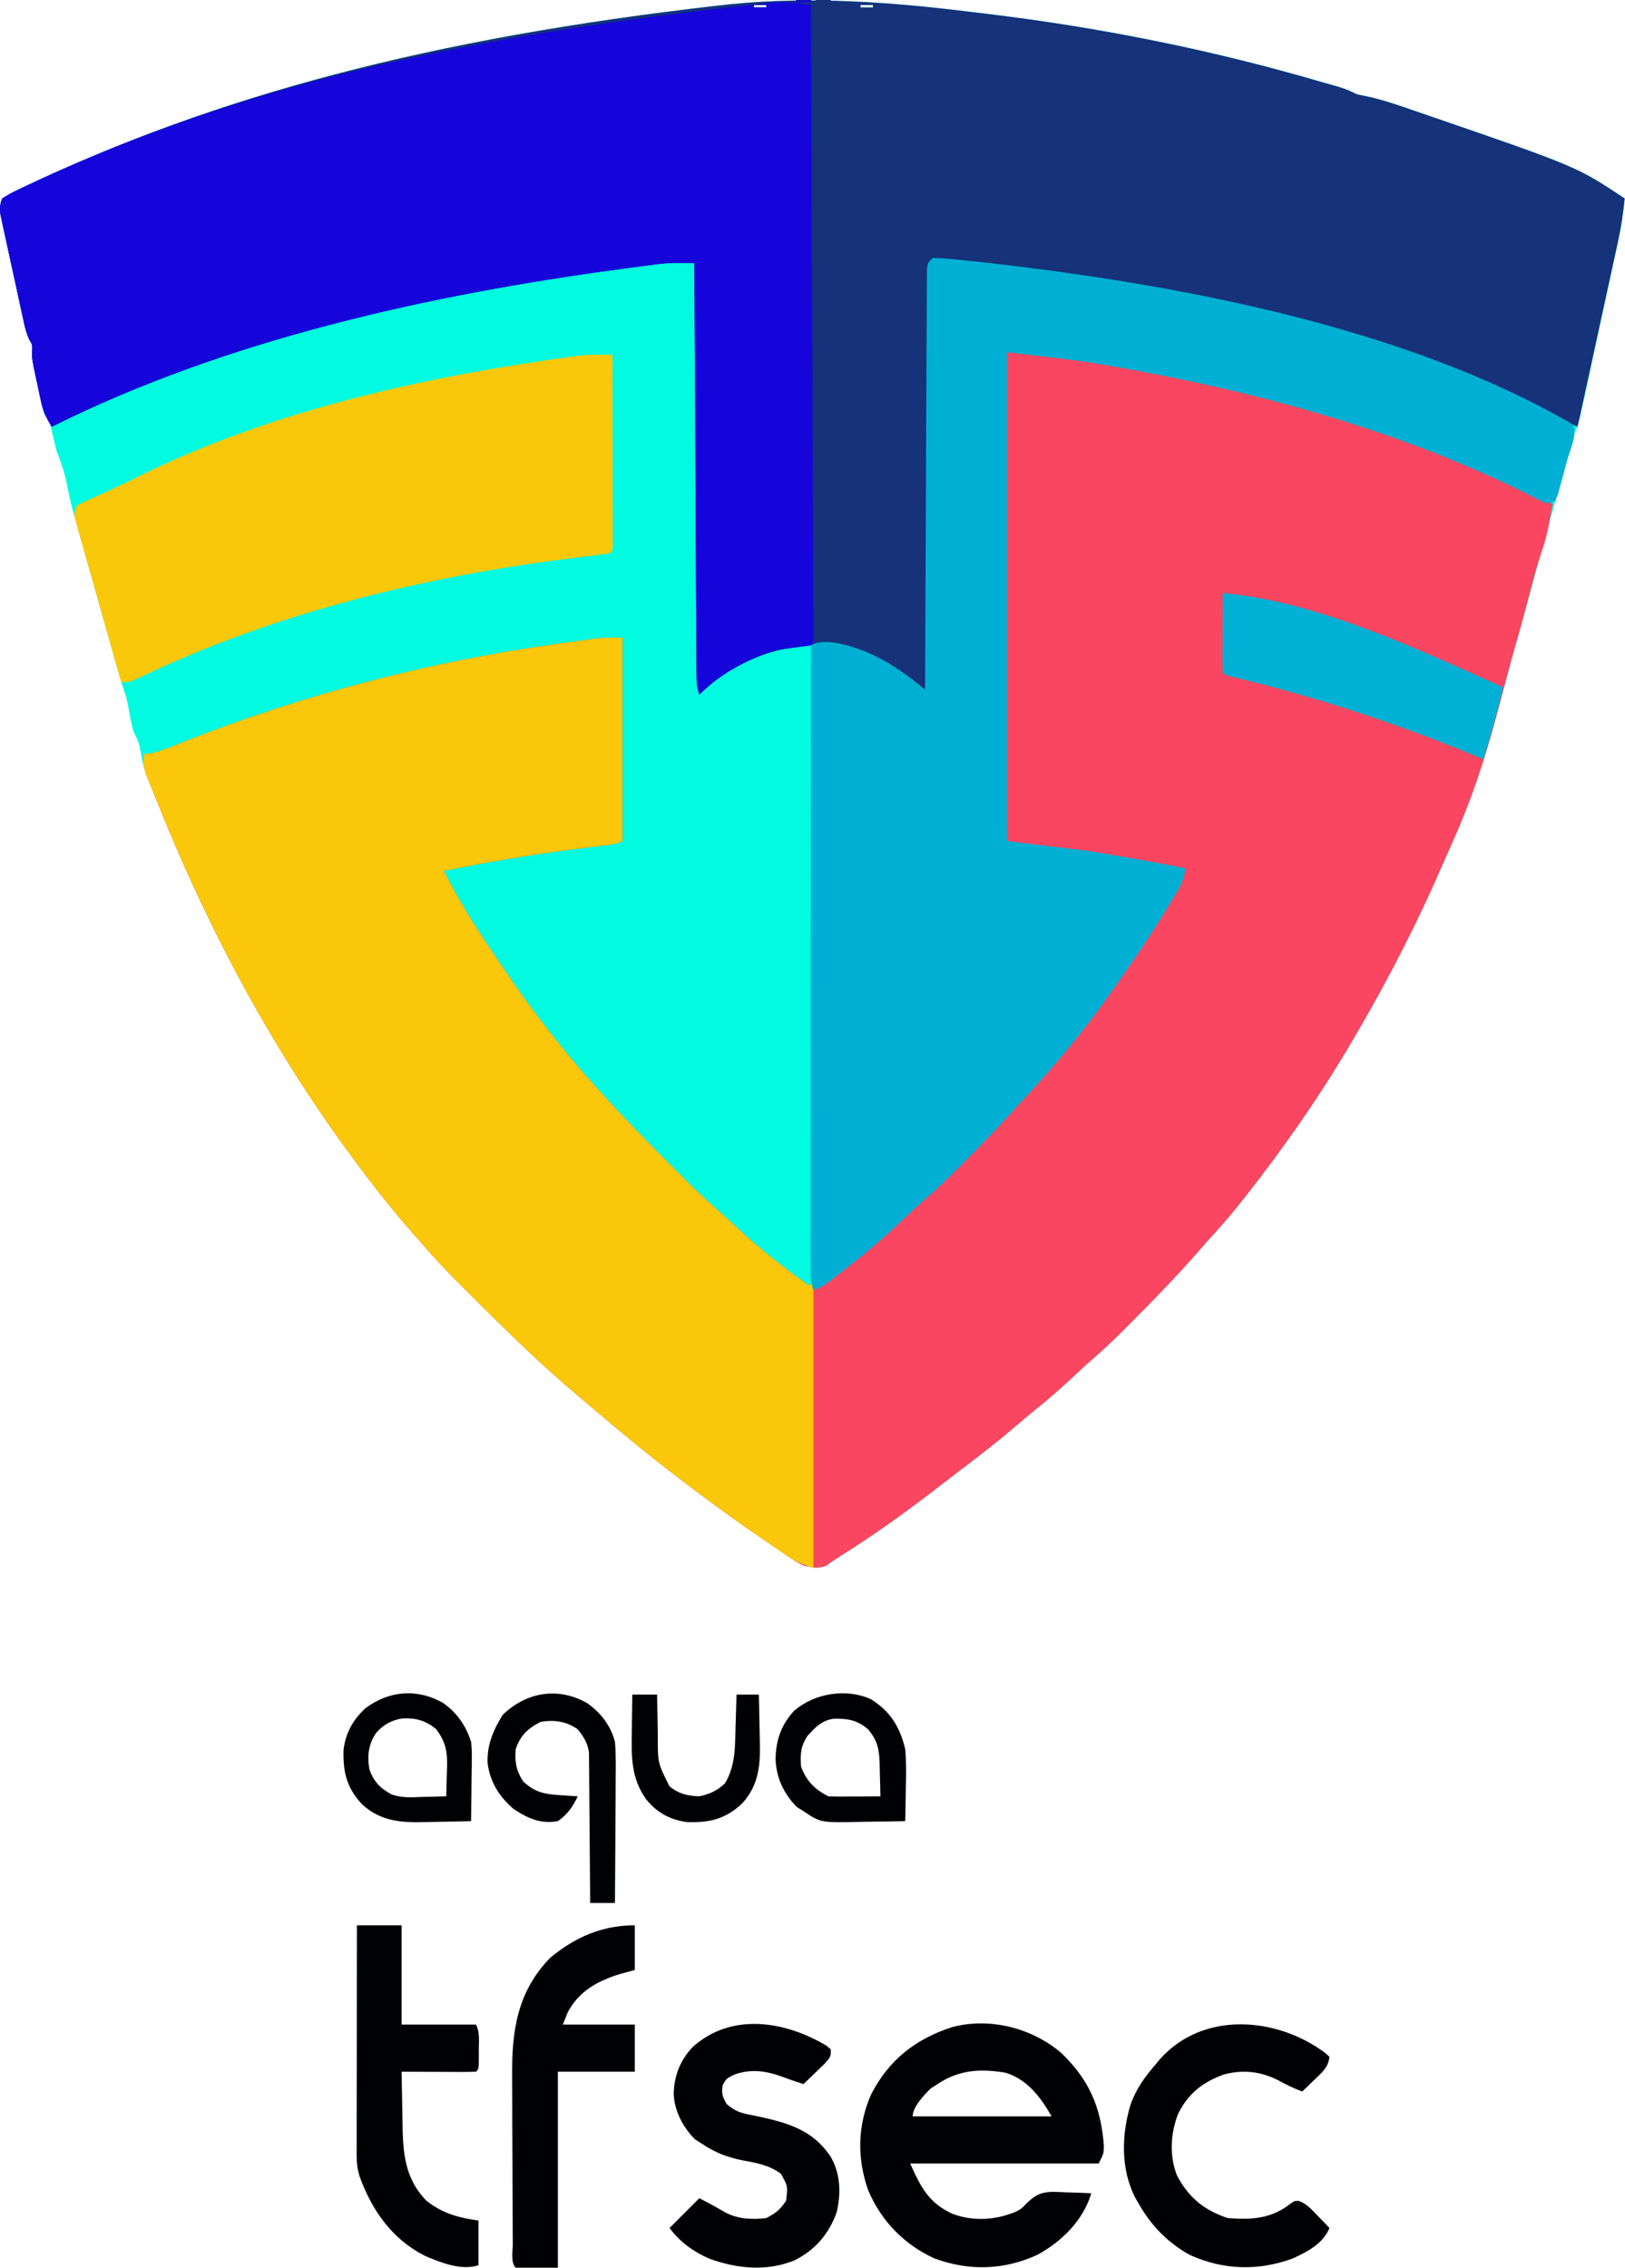 <svg fill="none" viewBox="0 0 655 914" xmlns="http://www.w3.org/2000/svg"><path d="m390.466 4.703c2.39.29 4.77.58 7.16.86 45.69 5.49 90.93 14.54 135.09 27.51 2.26.66 4.53 1.3 6.81 1.92 2.7.81 4.87 1.73 7.35 3.01 2.06.44 4.11.87 6.17 1.31 6.27 1.53 12.36 3.72 18.45 5.81.75.26 1.5.52 2.28.78 61.82 21.25 61.82 21.25 81.1 34.1-.59 5.94-1.45 11.69-2.72 17.53-.17.8-.34 1.6-.52 2.42-.56 2.611-1.12 5.231-1.69 7.84-.4 1.83-.79 3.66-1.19 5.49-.82 3.83-1.65 7.65-2.48 11.47-1.07 4.89-2.12 9.78-3.17 14.67-.81 3.78-1.63 7.56-2.45 11.33-.39 1.81-.78 3.61-1.16 5.41-.54 2.52-1.09 5.05-1.65 7.57-.15.73-.31 1.47-.47 2.23-1.03 4.64-2.54 8.71-4.5 13.04-.52 1.68-1 3.37-1.43 5.08-.35 1.38-.35 1.38-.71 2.79-.37 1.46-.37 1.46-.74 2.94-.53 2.07-1.06 4.15-1.59 6.22-.39 1.53-.39 1.53-.79 3.08-1.01 3.92-2.08 7.81-3.18 11.7-2.1 7.46-4.12 14.95-6.12 22.44-2.06 7.67-4.16 15.309-6.37 22.94-1.17 4.14-2.28 8.3-3.38 12.46-1.22 4.56-2.45 9.11-3.69 13.67-.68 2.489-1.35 4.98-2.02 7.47-4.65 17.23-10.16 33.66-17.52 49.96-1.52 3.38-3 6.769-4.48 10.16-9.49 21.76-20.11 42.54-31.98 63.09-.46.79-.91 1.58-1.38 2.39-12.15 21.14-25.77 41.27-40.62 60.61-.43.559-.87 1.12-1.31 1.7-5.32 6.93-10.75 13.66-16.66 20.09-1.78 1.94-3.51 3.9-5.22 5.89-9.01 10.31-18.53 20.129-28.19 29.82-.83.83-1.66 1.67-2.52 2.53-4.29 4.29-8.66 8.42-13.27 12.38-2.78 2.41-5.46 4.939-8.14 7.459-4.82 4.49-9.77 8.74-14.9 12.87-2.48 2-4.91 4.06-7.32 6.141-7.59 6.52-15.5 12.57-23.48 18.6-1.78 1.36-3.56 2.73-5.33 4.11-13.86 10.78-28.05 21.079-42.97 30.329-1.45.93-2.85 1.93-4.24 2.94-3.5 1.62-5.71.93-9.45.141-2.97-1.55-2.97-1.55-5.92-3.55-.81-.54-.81-.541-1.63-1.091-1.75-1.169-3.47-2.359-5.2-3.55-1.21-.82-2.42-1.639-3.63-2.459-10.07-6.85-19.92-13.981-29.62-21.35-.6-.451-1.19-.9-1.8-1.36-13.23-9.97-26.01-20.51-38.6-31.271-1.63-1.4-3.28-2.779-4.92-4.159-14.82-12.49-28.6-26.031-42.31-39.71-.61-.61-1.22-1.22-1.85-1.85-6.4-6.37-12.69-12.751-18.52-19.65-1.02-1.161-2.05-2.31-3.07-3.47-8.11-9.18-15.64-18.701-22.93-28.53-.81-1.08-.81-1.081-1.63-2.191-32.77-44.2-59.1-93.709-79.37-144.809-.47-1.18-.94-2.36-1.43-3.58-.45-1.14-.9-2.28-1.36-3.46-.4-1.02-.79-2.03-1.2-3.07-1.24-3.55-1.99-7.06-2.56-10.77-.49-2.3-1.38-4.041-2.45-6.12-1.09-3.72-1.69-7.56-2.4-11.37-.56-2.641-.56-2.641-1.47-5.19-1.44-4.37-2.68-8.78-3.93-13.21-.4-1.421-.4-1.42-.8-2.87-.87-3.06-1.73-6.12-2.59-9.18-.59-2.09-1.18-4.18-1.77-6.27-1.68-5.97-3.36-11.94-5.04-17.91-.22-.79-.44-1.57-.67-2.38-1.2-4.25-2.39-8.5-3.58-12.75-.28-.98-.55-1.96-.84-2.97-.24-.87-.49-1.75-.74-2.66-.21-.73-.41-1.47-.62-2.22-.98-3.58-1.77-7.13-2.43-10.77-.91-4.68-2.37-8.83-4.12-13.25-.54-2-1.01-4.02-1.47-6.04-.15-.67-.31-1.34-.47-2.03-.15-.67-.31-1.34-.46-2.03-.6-2.2-.6-2.2-2.6-4.9-.49-1.7-.92-3.42-1.29-5.15-.22-1.01-.44-2.01-.67-3.05-.22-1.05-.44-2.1-.67-3.18-.34-1.56-.34-1.56-.69-3.15-1.7-7.89-1.7-7.89-1.62-11.06.11-2.4.11-2.4-.99-4.25-1.19-2.4-1.75-4.61-2.32-7.23-.23-1.01-.45-2.02-.68-3.06-.24-1.08-.47-2.16-.71-3.28s-.49-2.23-.74-3.38c-.51-2.36-1.02-4.72-1.53-7.08-.78-3.62-1.57-7.23-2.37-10.85-.49-2.291-.99-4.58-1.48-6.88-.36-1.62-.36-1.62-.73-3.28-.21-1-.43-2.01-.65-3.05-.19-.89-.38-1.77-.58-2.68-.3-2.51-.22-4.05.72-6.39 2.11-1.39 4.04-2.44 6.31-3.5.7-.34 1.39-.67 2.11-1.02 77.99-36.9 163.63-59.95 280.41-73.26 1.79-.18 3.58-.38 5.37-.57 31.58-3.13 64-.84 95.39 3.05zm-86.59-2.7v1h5c0-.33 0-.66 0-1-1.65 0-3.3 0-5 0zm43 0v1h5c0-.33 0-.66 0-1-1.65 0-3.3 0-5 0zm-345 85c1 2 1 2 1 2z" fill="#00fbe0"/><path d="m405.874 141c4.75.27 9.47.92 14.19 1.5.73.09 1.46.18 2.21.27 70.47 8.68 139.98 28.66 203.6 60.23-.43 2.31-.87 4.63-1.31 6.94-.37 1.93-.37 1.93-.74 3.9-.77 3.66-1.91 7.12-3.13 10.65-1.64 5-2.91 10.11-4.26 15.2-3.74 14.06-3.74 14.06-5.68 20.75-1.23 4.22-2.38 8.45-3.48 12.71-1.1 4.29-2.25 8.57-3.4 12.85-.31 1.14-.61 2.28-.93 3.46-4.68 17.37-10.19 33.86-17.61 50.3-1.52 3.37-3 6.76-4.48 10.15-9.49 21.76-20.11 42.54-31.98 63.09-.45.79-.91 1.58-1.38 2.4-12.15 21.13-25.77 41.27-40.62 60.6-.43.56-.86 1.13-1.31 1.71-5.32 6.92-10.75 13.65-16.66 20.08-1.78 1.94-3.51 3.9-5.22 5.9-9.01 10.3-18.52 20.12-28.19 29.81-.83.84-1.66 1.67-2.52 2.53-4.29 4.29-8.66 8.42-13.26 12.38-2.79 2.41-5.46 4.94-8.15 7.47-4.82 4.48-9.77 8.74-14.9 12.86-2.48 2.01-4.9 4.06-7.32 6.14-7.59 6.52-15.5 12.58-23.47 18.6-1.79 1.36-3.57 2.73-5.34 4.11-13.85 10.78-28.05 21.08-42.97 30.34-1.45.92-2.85 1.92-4.23 2.94-3.51 1.61-5.72.93-9.46.13-2.97-1.54-2.97-1.54-5.92-3.54-.81-.54-.81-.54-1.63-1.09-1.74-1.18-3.47-2.37-5.2-3.56-1.21-.82-2.42-1.64-3.63-2.46-10.07-6.85-19.92-13.98-29.62-21.35-.59-.45-1.19-.89-1.8-1.36-13.23-9.96-26.01-20.51-38.59-31.27-1.64-1.4-3.28-2.78-4.93-4.16-14.82-12.48-28.59-26.03-42.3-39.71-.62-.61-1.23-1.22-1.86-1.84-6.39-6.38-12.68-12.76-18.52-19.66-1.02-1.16-2.04-2.31-3.07-3.46-8.1-9.19-15.64-18.71-22.93-28.54-.54-.72-1.07-1.44-1.62-2.18-32.79-44.22-59.05-93.72-79.38-144.82-.48-1.19-.97-2.37-1.47-3.6-.46-1.14-.92-2.29-1.39-3.47-.41-1.02-.82-2.05-1.25-3.1-.88-2.79-1.07-4.92-.89-7.83.77-.08 1.54-.16 2.33-.24 5.05-1.05 9.59-3.02 14.36-4.95 48.3-19 98.21-32.06 149.56-39.25.94-.13 1.88-.26 2.85-.4 2.68-.37 5.36-.73 8.04-1.09.79-.11 1.59-.22 2.4-.33.75-.1 1.5-.2 2.27-.3.97-.13.97-.13 1.95-.26 3.07-.25 6.16-.18 9.24-.18v82c-2.97 1.48-6.13 1.59-9.38 1.98-1.56.19-3.13.39-4.69.58-.82.1-1.65.21-2.5.31-18.64 2.31-37.02 5.41-55.43 9.13 5.57 10.98 11.86 21.24 18.75 31.44.98 1.46 1.96 2.92 2.95 4.39 6.47 9.62 13.1 19.07 20.3 28.17.68.88 1.37 1.76 2.07 2.67 14.51 18.48 30.79 35.28 47.37 51.89.61.62 1.22 1.23 1.85 1.86 8.79 8.83 8.79 8.83 18.04 17.16 2.57 2.19 5.01 4.5 7.48 6.8 8.91 8.21 18.31 15.61 28.19 22.62.66-.33 1.32-.66 2-1 .33.66.66 1.32 1 2 8.51-5.87 16.43-11.93 24-19 1.33-1.17 2.66-2.34 4-3.5 13.78-12.03 27.11-24.53 40.06-37.44.79-.78 1.57-1.56 2.38-2.36 4.16-4.17 8.15-8.43 11.99-12.89 2.2-2.54 4.52-4.98 6.82-7.43 5.5-5.95 10.5-12.23 15.42-18.65 1.28-1.66 2.56-3.3 3.86-4.94 12.93-16.48 24.44-34.14 35.09-52.17.43-.71.86-1.43 1.3-2.18 1.62-2.78 3.06-5.37 4.08-8.44-1.3-.11-2.59-.21-3.93-.32-7-.7-13.91-1.95-20.84-3.15-12.76-2.2-25.48-4.23-38.35-5.68-1.34-.15-1.34-.15-2.7-.31-.77-.08-1.53-.16-2.32-.25-1.86-.29-1.86-.29-3.86-1.29-.13-21.11-.26-42.22-.39-63.32-.06-9.81-.12-19.61-.18-29.42-.06-8.56-.11-17.12-.16-25.68-.03-4.52-.06-9.04-.08-13.56-.07-10.57-.13-21.15-.18-31.72-.01-2.33-.02-4.66-.04-6.99-.01-3.71-.03-7.42-.04-11.14-.01-2.02-.02-4.04-.03-6.06 0-1.2 0-2.39-.01-3.61 0-1.05 0-2.09-.01-3.17.12-2.33.12-2.33 1.12-3.33z" fill="#fa4660"/><path d="m390.466 4.703c2.39.29 4.77.58 7.16.86 45.69 5.49 90.93 14.54 135.09 27.51 2.26.66 4.53 1.3 6.81 1.92 2.7.81 4.87 1.73 7.35 3.01 2.06.44 4.11.87 6.17 1.31 6.27 1.53 12.36 3.72 18.45 5.81.75.26 1.5.52 2.28.78 61.82 21.25 61.82 21.25 81.1 34.1-.59 5.99-1.47 11.76-2.77 17.64-.17.81-.35 1.62-.53 2.461-.58 2.64-1.16 5.29-1.74 7.93-.4 1.85-.8 3.7-1.2 5.55-1.06 4.84-2.12 9.67-3.18 14.51-1.08 4.95-2.15 9.9-3.23 14.84-2.11 9.69-4.23 19.38-6.35 29.07-.66-.28-1.31-.55-1.98-.83-77.24-32.29-156.38-54.21-239.52-64.61-.71-.09-1.41-.18-2.14-.27-1.99-.25-3.97-.49-5.96-.73-1.12-.13-2.24-.27-3.39-.4-3.37-.31-3.37-.31-8.01.84-.33 57.09-.66 114.179-1 173-5.42-3.25-5.42-3.25-8.06-5.82-11.22-9.82-26.21-13.781-40.81-12.971-16.36 1.47-31.41 8.071-43.13 19.791-1.16-3.47-1.14-6.19-1.16-9.86-.01-.7-.01-1.4-.02-2.12-.01-2.35-.02-4.71-.03-7.06-.01-1.69-.02-3.371-.03-5.06-.02-4.58-.05-9.16-.07-13.74-.02-4.78-.04-9.57-.07-14.35-.05-9.06-.1-18.13-.14-27.19-.05-10.32-.1-20.63-.16-30.95-.11-21.22-.22-42.45-.32-63.67-1.58-.01-3.17-.02-4.75-.03-.88 0-1.76 0-2.67-.01-3.59.05-7.09.44-10.64.92-.73.09-1.47.19-2.22.29-2.39.31-4.77.63-7.16.95-.83.11-1.66.23-2.52.34-77.19 10.4-158.92 28.48-229.04 63.54-2.24-3.43-3.54-6.36-4.39-10.35-.21-1-.43-1.99-.65-3.02-.22-1.04-.43-2.07-.65-3.13-.34-1.55-.34-1.55-.68-3.13-1.65-7.76-1.65-7.76-1.57-10.96.11-2.4.11-2.4-.99-4.25-1.19-2.4-1.75-4.61-2.32-7.23-.23-1.01-.45-2.02-.68-3.06-.24-1.08-.47-2.16-.71-3.28s-.49-2.23-.74-3.38c-.51-2.36-1.02-4.72-1.53-7.08-.78-3.62-1.57-7.23-2.37-10.85-.49-2.291-.99-4.58-1.48-6.88-.36-1.62-.36-1.62-.73-3.28-.21-1-.43-2.01-.65-3.05-.19-.89-.38-1.77-.58-2.68-.3-2.51-.22-4.05.72-6.39 2.11-1.39 4.04-2.44 6.31-3.5.7-.34 1.39-.67 2.11-1.02 77.99-36.9 163.63-59.95 280.41-73.26 1.79-.18 3.58-.38 5.37-.57 31.58-3.13 64-.84 95.39 3.05zm-86.59-2.7v1h5c0-.33 0-.66 0-1-1.65 0-3.3 0-5 0zm43 0v1h5c0-.33 0-.66 0-1-1.65 0-3.3 0-5 0zm-345 85c1 2 1 2 1 2z" fill="#15327a"/><path d="m250.874 257v82c-2.97 1.48-6.13 1.59-9.38 1.98-1.56.19-3.13.39-4.69.58-.82.1-1.65.21-2.5.31-18.64 2.31-37.02 5.41-55.43 9.13 5.57 10.98 11.86 21.24 18.75 31.44.98 1.46 1.96 2.92 2.95 4.39 6.47 9.62 13.1 19.07 20.3 28.17.68.88 1.37 1.76 2.07 2.67 14.51 18.48 30.79 35.28 47.37 51.89.61.62 1.22 1.23 1.85 1.86 8.79 8.83 8.79 8.83 18.04 17.16 2.57 2.19 5.01 4.5 7.48 6.8 8.91 8.21 18.31 15.61 28.19 22.62.66-.33 1.32-.66 2-1v115c-4.76-1.59-7.42-2.71-11.39-5.42-1.01-.69-2.02-1.38-3.06-2.09-1.07-.74-2.14-1.48-3.24-2.24-1.12-.77-2.23-1.54-3.35-2.3-9.82-6.77-19.45-13.77-28.96-20.95-.9-.67-.9-.67-1.81-1.36-13.22-9.97-26-20.51-38.58-31.27-1.64-1.4-3.28-2.78-4.93-4.16-14.82-12.48-28.59-26.03-42.3-39.71-.62-.61-1.23-1.22-1.86-1.84-6.39-6.38-12.68-12.76-18.52-19.66-1.02-1.16-2.04-2.31-3.07-3.46-8.1-9.19-15.64-18.71-22.93-28.54-.54-.72-1.07-1.44-1.62-2.18-32.79-44.22-59.05-93.72-79.38-144.82-.48-1.19-.97-2.37-1.47-3.6-.46-1.14-.92-2.29-1.39-3.47-.41-1.02-.82-2.05-1.25-3.1-.88-2.79-1.07-4.92-.89-7.83.77-.08 1.54-.16 2.33-.24 5.05-1.05 9.59-3.02 14.36-4.95 48.3-19 98.21-32.06 149.56-39.25.94-.13 1.88-.26 2.85-.4 2.68-.37 5.36-.73 8.04-1.09.79-.11 1.59-.22 2.4-.33.75-.1 1.5-.2 2.27-.3.97-.13.97-.13 1.95-.26 3.07-.25 6.16-.18 9.24-.18z" fill="#fbc70a"/><path d="m312.748.875c.71 0 1.41-.01 2.14-.01 4.19.01 7.8.44 11.98 1.13.5 127.72.5 127.72 1 258-4.94.67-9.89 1.32-15 2-11.6 3.77-22.28 9.29-31 18-1.15-3.47-1.13-6.18-1.15-9.85-.01-.7-.01-1.4-.02-2.12-.01-2.36-.02-4.71-.03-7.06-.01-1.69-.02-3.37-.03-5.06-.03-4.58-.05-9.16-.07-13.74-.02-4.78-.05-9.57-.07-14.35-.05-9.07-.1-18.13-.14-27.19-.05-10.32-.11-20.63-.16-30.95-.12-21.23-.22-42.45-.33-63.68-1.58 0-3.16-.01-4.74-.02-.88 0-1.76-.01-2.67-.01-3.59.05-7.09.44-10.64.92-.74.09-1.47.19-2.23.28-2.38.31-4.77.64-7.15.96-.83.11-1.67.22-2.52.34-77.19 10.4-158.93 28.48-229.05 63.53-2.23-3.42-3.53-6.35-4.38-10.34-.22-1-.43-2-.66-3.03-.21-1.03-.42-2.06-.64-3.13-.34-1.54-.34-1.54-.68-3.12-1.65-7.76-1.65-7.76-1.57-10.96.11-2.4.11-2.4-.99-4.25-1.19-2.41-1.75-4.61-2.33-7.24-.22-1.01-.44-2.01-.67-3.05-.24-1.08-.47-2.17-.71-3.28-.25-1.12-.49-2.23-.74-3.39-.51-2.36-1.02-4.72-1.53-7.08-.78-3.61-1.57-7.23-2.37-10.84-.5-2.29-.99-4.59-1.49-6.88-.36-1.62-.36-1.62-.72-3.28-.22-1.01-.43-2.01-.65-3.05-.19-.89-.38-1.77-.58-2.68-.3-2.51-.22-4.06.71-6.4 2.11-1.38 4.05-2.44 6.32-3.5.69-.33 1.39-.66 2.11-1.01 77.98-36.91 163.63-59.95 303.45-74.61zm-8.88 1.12v1h5c0-.33 0-.65 0-1-1.64 0-3.3 0-5 0zm-302 85c1 2 1 2 1 2z" fill="#1605da"/><path d="m375.874 104c2.93.03 5.71.2 8.62.5.95.09 1.89.18 2.87.28 79.92 8.39 176.19 25.41 246.51 66.22 2.07 4.15-.96 10.1-2.18 14.49-.57 2.06-1.12 4.14-1.66 6.21-.36 1.31-.72 2.62-1.08 3.93-.49 1.79-.49 1.79-.99 3.63-.36.9-.72 1.81-1.09 2.74-3 1-3 1-4.98.29-.75-.39-1.51-.78-2.29-1.18-.87-.43-1.74-.87-2.64-1.32-.96-.49-1.92-.98-2.9-1.48-51.71-25.4-108.73-40.78-165.31-50.62-.67-.12-1.34-.24-2.02-.36-13.57-2.37-27.14-3.75-40.86-5.33v197l33 4c13.05 2.15 26.05 4.35 39 7-.57 3.65-1.53 6.29-3.44 9.44-.5.83-.99 1.65-1.51 2.5-.53.87-1.06 1.73-1.61 2.62-.55.9-1.1 1.8-1.67 2.73-4.09 6.69-8.3 13.26-12.77 19.71-.5.73-1.01 1.46-1.52 2.22-7.48 10.88-15.1 21.58-23.48 31.78-.67.82-.67.82-1.36 1.66-5.78 6.99-11.76 13.77-17.93 20.41-1.72 1.86-3.42 3.73-5.11 5.61-6.22 6.92-12.72 13.54-19.29 20.13-.89.9-1.78 1.79-2.7 2.72-4.45 4.44-8.96 8.74-13.74 12.84-3.15 2.74-6.15 5.63-9.18 8.51-6.02 5.65-12.18 11.02-18.69 16.12-.56.44-1.11.88-1.68 1.33-1.77 1.4-3.54 2.78-5.32 4.17-.55.43-1.11.87-1.67 1.32-2.45 1.88-4.37 3.19-7.33 4.18-.94-2.81-1.12-4.48-1.12-7.38-.01-.9-.01-1.81-.01-2.73 0-.99.01-1.99.01-3.01 0-1.05 0-2.1 0-3.19 0-3.54 0-7.08.01-10.62 0-2.53 0-5.07 0-7.6 0-5.46 0-10.92 0-16.38.01-7.9.02-15.79.02-23.69 0-12.81.01-25.62.01-38.43.01-12.44.02-24.89.03-37.33 0-.77 0-1.54 0-2.33 0-3.84 0-7.69 0-11.54.01-31.92.03-63.85.05-95.77 5.25-2.63 12.64-.51 18 1.16 10.93 3.74 19.18 9.49 28 16.84 0-.88.01-1.77.01-2.68.08-21.5.17-43 .28-64.49.05-10.4.09-20.8.13-31.19.03-9.06.07-18.12.12-27.18.03-4.8.05-9.6.06-14.39.02-4.52.04-9.03.07-13.54.01-1.66.01-3.32.01-4.98.01-2.26.02-4.52.04-6.78.01-1.9.01-1.9.02-3.84.26-2.93.26-2.93 2.26-4.93z" fill="#00b0d4"/><path d="m246.874 143c.02 10.28.04 20.57.05 30.85.01 4.77.01 9.55.03 14.32.01 4.61.01 9.21.01 13.81.01 1.76.01 3.52.02 5.28v7.37c.01.74.01 1.47.01 2.23-.01 5.03-.01 5.03-1.12 6.14-2.37.36-4.73.67-7.11.95-1.54.18-3.07.37-4.61.56-.82.1-1.63.2-2.48.3-59.7 7.35-119.44 21.8-174 47.6-5.51 2.59-5.51 2.59-8.8 2.59-1.74-6.15-3.48-12.3-5.22-18.44-.59-2.09-1.18-4.17-1.77-6.25-1.73-6.07-3.44-12.15-5.15-18.24-.88-3.13-1.77-6.26-2.66-9.4-.57-2-1.13-4-1.69-6.01-.27-.93-.54-1.86-.81-2.81-.24-.86-.48-1.72-.73-2.6-.21-.75-.42-1.5-.64-2.28-.33-1.97-.33-1.97.67-4.97 1.56-1.02 1.56-1.02 3.59-1.95.75-.34 1.51-.69 2.28-1.05.83-.37 1.65-.74 2.51-1.12 1.76-.81 3.53-1.62 5.3-2.43.9-.41 1.79-.82 2.72-1.25 2.32-1.07 4.61-2.18 6.89-3.33 51.66-25.79 109.7-39.45 166.52-47.75.75-.1 1.49-.21 2.25-.33 2.13-.31 4.27-.61 6.4-.91 1.21-.17 2.43-.34 3.68-.52 4.64-.43 9.21-.44 13.86-.36z" fill="#fac80a"/><path d="m427.573 827.262c11.46 10.92 16.2 22.03 17.38 37.6-.08 3.14-.08 3.14-2.08 7.14-25.08 0-50.16 0-76 0 4.22 9.49 7.55 15.97 17.11 20.31 8.46 3.09 17.17 2.53 25.44-.85 2.41-1.3 2.41-1.3 3.92-2.94 3.48-3.5 5.79-4.93 10.81-5.11 1.89.04 3.77.11 5.66.21.97.03 1.94.06 2.94.09 2.37.07 4.75.16 7.12.29-3.22 10.88-11.8 19.35-21.62 24.75-13.56 6.27-27.57 6.64-41.53 1.54-12.27-5.56-21.72-15.29-26.85-27.72-4.48-12.86-4.24-25.97 1.29-38.49 7.18-13.9 17.83-22.25 32.71-27.08 15.15-3.95 31.84.32 43.7 10.26zm-49.7 12.74c-.93.6-1.86 1.19-2.81 1.81-2.52 2.52-7.19 7.38-7.19 11.19h56c-4.35-7.62-9.77-14.92-18.58-17.6-10.16-1.7-18.77-1.19-27.42 4.6z" fill="#000102"/><path d="m333.143 824.535c.57.48 1.14.97 1.73 1.46 0 3 0 3-2.41 5.7-1.02 1.01-2.05 2-3.09 2.99-.52.51-1.05 1.02-1.59 1.55-1.3 1.26-2.6 2.51-3.91 3.76-2.76-.9-5.52-1.81-8.24-2.85-6.65-2.48-12.89-3.43-19.7-.96-3.14 1.56-3.14 1.56-4.62 4.19-.55 3.3-.11 4.74 1.56 7.62 2.77 2.43 5 3.47 8.6 4.18.88.19 1.76.37 2.66.56.93.19 1.85.38 2.8.58 11.49 2.58 20.66 5.48 27.64 15.54 4.22 6.94 4.53 15.02 2.65 22.86-3.14 8.74-8.66 15.16-16.98 19.32-11.26 4.6-23.24 3.36-34.5-.73-6.49-2.95-11.59-6.61-15.87-12.31 3.96-3.96 7.92-7.92 12-12 3.68 1.84 7.22 3.83 10.78 5.88 5.12 2.59 10.58 2.78 16.22 2.12 3.86-1.99 5.6-3.39 8-7 .69-5.88.69-5.88-2.12-10.87-4.78-3.53-9.94-4.38-15.69-5.44-6.18-1.29-10.98-3.15-16.19-6.69-.91-.57-1.81-1.15-2.75-1.75-4.8-4.79-8.33-11.46-8.56-18.31.12-7.24 2.61-13.51 7.56-18.81 15.58-14.12 37.3-10.61 54.02-.59z" fill="#000102"/><path d="m492.874 239c38.29 3.5 78.289 22.49 112.999 38-2.36 9.78-4.92 19.42-8 29-.839-.35-.84-.35-1.69-.71-32.47-13.55-65.829-24.45-100.039-32.65-2.27-.64-2.27-.64-3.27-1.64-.09-2.38-.12-4.72-.1-7.1 0-.71.01-1.42.01-2.15 0-2.27.01-4.54.03-6.81 0-1.54.01-3.08.01-4.61.01-3.78.03-7.55.05-11.33z" fill="#00b1d5"/><g fill="#000102"><path d="m534.061 827.375c.6.54 1.2 1.07 1.81 1.62-.47 4.32-3.03 6.34-6.06 9.26-.92.89-1.84 1.78-2.79 2.7-.71.67-1.42 1.35-2.15 2.04-3.4-1.29-6.51-2.8-9.69-4.56-7.16-3.59-14.25-4.37-22.01-2.28-8.5 3.13-14.27 7.68-18.3 15.84-3.07 7.74-3.6 17.07-.43 24.88 4.75 8.96 10.93 13.96 20.43 17.12 9.68.76 17.52.3 25.31-5.81 1.69-1.19 1.69-1.19 3.47-1.08 3.23 1.3 5.07 3.46 7.47 5.96 1.34 1.38 1.34 1.38 2.71 2.78.67.71 1.35 1.42 2.04 2.15-2.57 6.32-8.89 9.59-14.87 12.31-13.91 5.06-27.82 4.68-41.38-1.43-8.92-4.9-15.81-12.04-20.75-20.88-.58-.99-.58-.99-1.18-2-6.03-11.61-5.66-25.43-2.03-37.64 2.27-6.4 5.77-11.28 10.21-16.36.5-.61 1-1.23 1.52-1.87 17.38-19.71 47.16-17.28 66.67-2.75z"/><path d="m255.874 776v18c-1.96.54-3.921 1.07-5.941 1.62-9.079 2.82-16.44 6.79-21.06 15.38-.99 2.48-.99 2.48-2 5h29.001v19c-10.23 0-20.461 0-31.001 0v79c-5.61 0-11.22 0-17 0-2.1-2.1-1.17-6.73-1.18-9.63 0-.9-.01-1.81-.02-2.74-.02-3.02-.03-6.04-.04-9.05 0-1.03-.01-2.06-.01-3.13-.02-5.46-.039-10.93-.049-16.4-.01-5.62-.041-11.25-.081-16.87-.03-4.35-.029-8.69-.039-13.03 0-2.07-.011-4.14-.031-6.21-.16-18.31 1.99-34.18 15.45-47.94 10.09-8.32 20.931-13 34.001-13z"/><path d="m143.873 776h18v40h30c1.59 3.17 1.14 6.58 1.12 10.06.01 1.12.01 1.12.02 2.26-.01 5.55-.01 5.55-1.14 6.68-2.22.09-4.44.11-6.66.1-1 0-1 0-2.01-.01-2.13 0-4.26-.01-6.39-.03-1.44 0-2.88-.01-4.32-.01-3.54-.01-7.08-.03-10.62-.05.07 4.82.16 9.64.26 14.46.04 1.64.06 3.27.09 4.91.17 12.37.49 23.21 9.65 32.63 6.52 5.13 12.8 6.83 21 8v18c-6.86 2.29-15.22-1.06-21.65-3.8-13.3-6.78-21.43-18.47-26.35-32.2-.81-2.79-1.12-5.26-1.12-8.16 0-.83 0-1.65 0-2.49 0-.9 0-1.79.01-2.71 0-.95 0-1.89 0-2.87 0-3.12 0-6.25.01-9.38 0-2.17.01-4.34.01-6.51 0-5.7.01-11.41.02-17.12.01-5.83.02-11.65.02-17.47.01-11.43.03-22.86.05-34.29z"/><path d="m236.682 686.449c5.5 3.89 9.43 8.99 11.19 15.55.42 4.97.35 9.92.29 14.9 0 1.45-.01 2.9-.01 4.35-.01 3.78-.04 7.57-.07 11.36-.03 3.88-.05 7.75-.06 11.63-.03 7.59-.09 15.17-.15 22.76-3.3 0-6.6 0-10 0 0-1.18 0-1.18-.01-2.39-.04-7.44-.09-14.89-.17-22.33-.04-3.83-.07-7.66-.09-11.48-.01-3.7-.05-7.39-.1-11.09-.01-1.41-.02-2.81-.02-4.22 0-1.98-.03-3.96-.06-5.93-.01-1.13-.02-2.25-.03-3.41-.64-3.89-2.09-6.07-4.52-9.15-4.72-3.29-9.4-3.91-15-3-5.12 2.65-8.18 5.53-10 11-.39 5.25.14 8.55 3 13 4.89 4.53 8.66 5.14 15.19 5.56 1.27.09 2.54.17 3.85.26.98.06 1.96.12 2.96.18-1.94 4.17-4.18 7.36-8 10-6.93 1.27-12.25-1.13-18-5-5.72-5.02-9.22-10.6-10.31-18.15-.41-7.32 2.25-13.53 6.06-19.66 9.48-9.22 22.35-11.41 34.06-4.74z"/><path d="m350.999 684.844c7.91 4.88 11.74 11.23 13.88 20.16.44 5.07.38 10.09.24 15.18-.02 1.35-.03 2.7-.05 4.04-.05 3.26-.11 6.52-.19 9.78-4.56.1-9.11.17-13.66.22-1.55.02-3.1.04-4.64.08-15.8.34-15.8.34-22.7-4.3-.89-.56-1.78-1.12-2.69-1.69-5.3-5.3-8.4-12.01-8.57-19.5.13-7.54 2.35-13.76 7.5-19.31 8.22-7.06 20.92-9.14 30.88-4.66zm-25.44 14.72c-2.87 4.14-3.02 7.49-2.68 12.44 2.04 5.67 5.59 9.29 11 12 1.59.08 3.19.1 4.78.09 1.42 0 1.42 0 2.86-.01.98 0 1.97-.01 2.98-.02 1.49-.01 1.49-.01 3.01-.01 2.45-.02 4.91-.03 7.37-.05-.06-3.38-.15-6.75-.26-10.13-.01-.95-.02-1.9-.04-2.88-.2-5.95-.8-9.43-4.7-13.99-4.27-3.75-8.2-4.36-13.72-4.28-4.76.58-7.51 3.42-10.6 6.84z"/><path d="m178.717 686.449c5.61 4.04 9 8.97 11.16 15.55.34 3.73.34 3.73.29 7.68-.01.7-.01 1.41-.01 2.13-.02 2.21-.06 4.42-.1 6.63-.01 1.51-.03 3.02-.04 4.53-.03 3.68-.08 7.35-.14 11.03-4.38.13-8.75.22-13.13.28-1.48.02-2.96.05-4.45.1-9.95.28-18.59-.01-26.32-7.12-6.24-6.6-7.75-13.05-7.51-21.97.84-6.79 3.77-12.11 8.78-16.73 9.52-7.18 20.96-8.16 31.47-2.11zm-27.16 12.06c-3.04 4.57-3.61 9.12-2.68 14.49 1.62 4.9 4.3 7.72 8.87 10.2 4.09 1.53 8.26 1.21 12.56 1.05.93-.02 1.85-.04 2.8-.05 2.26-.05 4.51-.12 6.77-.2.11-3.19.18-6.37.25-9.56.03-.9.06-1.79.1-2.71.09-6.16-.71-9.72-4.35-14.73-4.25-3.54-8.28-4.67-13.8-4.38-4.41.76-7.58 2.52-10.52 5.89z"/><path d="m254.873 683h10c.01 1.31.01 1.31.03 2.64.04 3.27.1 6.53.18 9.79.03 1.41.05 2.82.06 4.22-.04 10.88-.04 10.88 4.73 20.35 3.74 3.03 7.22 3.84 12 4 4.23-.89 7.23-2.27 10.38-5.25 4.29-7.27 4.03-14.95 4.24-23.19.04-1.21.08-2.41.12-3.66.1-2.97.18-5.93.26-8.9h9c.12 4.37.21 8.75.27 13.12.03 1.49.06 2.97.11 4.45.28 9.96-.01 18.59-7.12 26.32-6.6 6.24-13.05 7.76-21.97 7.52-7-.87-12.3-3.73-16.73-9.22-6.19-8.68-5.94-17.49-5.75-27.69.02-1.41.03-2.82.04-4.23.04-3.42.09-6.85.15-10.27z"/></g><path d="m328.874 0h6v1c-1.98 0-3.96 0-6 0 0-.33 0-.66 0-1z" fill="#15327a"/><path d="m320.874 0h6v1c-1.98 0-3.96 0-6 0 0-.33 0-.66 0-1z" fill="#160cca"/></svg>
